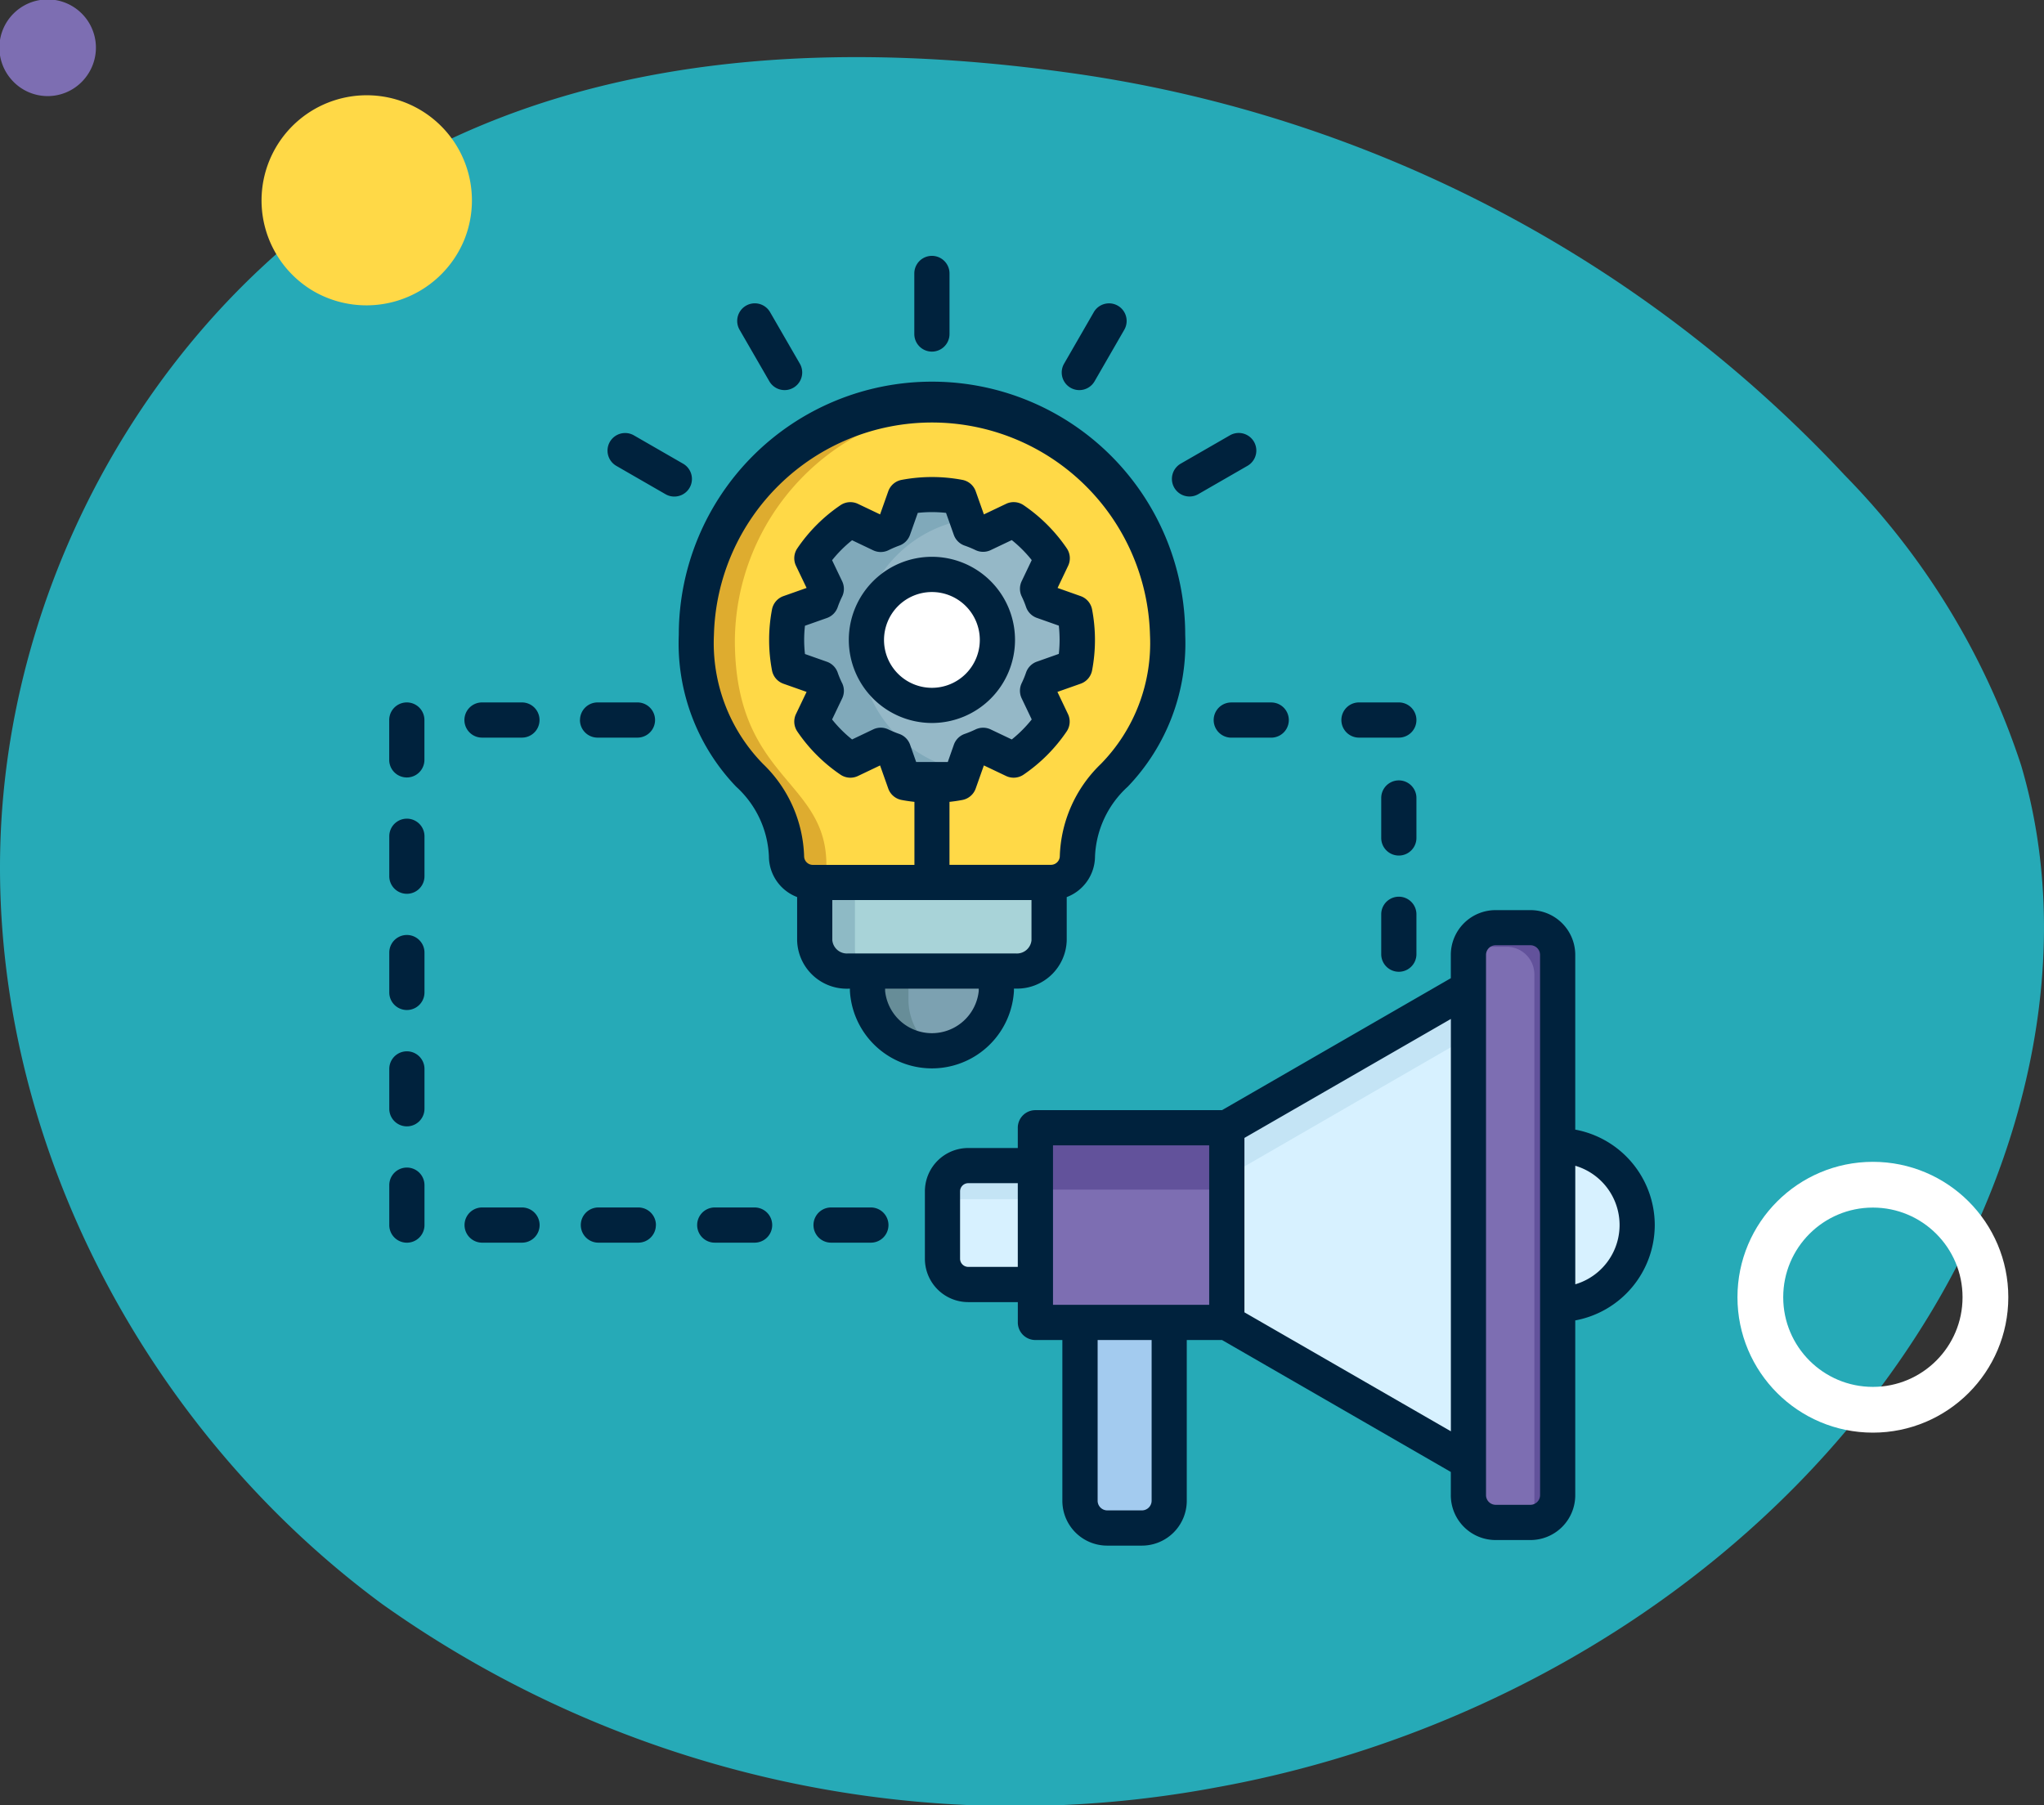 <svg xmlns="http://www.w3.org/2000/svg" width="67" height="59.184" viewBox="0 0 67 59.184">
  <rect x="0" y="0" width="67" height="59.184" fill="#333333" stroke="none"/>
  <g id="Grupo_1104244" data-name="Grupo 1104244" transform="translate(-180 -8487.91)">
    <g id="Grupo_1104180" data-name="Grupo 1104180" transform="translate(0 4737.759)">
      <path id="_12068" data-name="12068" d="M66.039,71.828c-6.861-.947-14.108-.716-20.351,2.283C37.03,78.27,31.344,87.7,31.126,97.3s4.784,19.038,12.512,24.741a35.81,35.81,0,0,0,27.37,6.013c9.53-1.727,18.474-7.326,23.445-15.638,3.187-5.33,4.677-11.911,2.916-17.867a24.409,24.409,0,0,0-5.793-9.521A42.8,42.8,0,0,0,66.039,71.828Z" transform="translate(148.881 3680.691)" fill="#26aab7"/>
      <path id="Trazado_873155" data-name="Trazado 873155" d="M303.26,44.546a1.582,1.582,0,1,0-.106-2.456A1.573,1.573,0,0,0,303.26,44.546Z" transform="translate(138.287 4055.916) rotate(-90)" fill="#7d6eb2"/>
      <path id="Trazado_873156" data-name="Trazado 873156" d="M321.56,66.974a3.448,3.448,0,1,0-1.687-4.918A3.468,3.468,0,0,0,321.56,66.974Z" transform="translate(128.241 4079.581) rotate(-90)" fill="#ffd947"/>
      <circle id="Elipse_11521" data-name="Elipse 11521" cx="3.689" cy="3.689" r="3.689" transform="translate(237.702 3796.368) rotate(-90)" fill="none" stroke="#fff" stroke-linecap="round" stroke-linejoin="round" stroke-width="1.5"/>
    </g>
    <g id="estrategia-de-mercadeo" transform="translate(187.423 8495.798)">
      <g id="Grupo_1104182" data-name="Grupo 1104182" transform="translate(21.236 23.756)">
        <path id="Trazado_881669" data-name="Trazado 881669" d="M201.773,281.565v1.182a2.147,2.147,0,0,1-4.282,0v-1.182Z" transform="translate(-197.491 -281.565)" fill="#7ca1b1" fill-rule="evenodd"/>
      </g>
      <g id="Grupo_1104183" data-name="Grupo 1104183" transform="translate(21.236 23.756)">
        <path id="Trazado_881670" data-name="Trazado 881670" d="M200.192,284.662a2.307,2.307,0,0,1-.56.069,2.073,2.073,0,0,1-2.141-1.984v-1.182h1.12v1.182A2.024,2.024,0,0,0,200.192,284.662Z" transform="translate(-197.491 -281.565)" fill="#678d98" fill-rule="evenodd"/>
      </g>
      <g id="Grupo_1104184" data-name="Grupo 1104184" transform="translate(19.482 21.019)">
        <path id="Trazado_881671" data-name="Trazado 881671" d="M184.082,248.492v2.233a1.067,1.067,0,0,1-1.1,1.021h-5.589a1.065,1.065,0,0,1-1.1-1.021v-2.233Z" transform="translate(-176.292 -248.492)" fill="#a8d3d8" fill-rule="evenodd"/>
      </g>
      <g id="Grupo_1104185" data-name="Grupo 1104185" transform="translate(19.482 21.019)">
        <path id="Trazado_881672" data-name="Trazado 881672" d="M178.515,251.746h-1.123a1.065,1.065,0,0,1-1.1-1.021v-2.233h1.12v2.233A1.066,1.066,0,0,0,178.515,251.746Z" transform="translate(-176.293 -248.492)" fill="#8ebac5" fill-rule="evenodd"/>
      </g>
      <g id="Grupo_1104186" data-name="Grupo 1104186" transform="translate(15.545 5.433)">
        <path id="Trazado_881673" data-name="Trazado 881673" d="M136.536,60.121a7.749,7.749,0,0,1,7.83,7.664c0,4.569-3,4.555-3,7.365a.876.876,0,0,1-.883.866h-7.9a.878.878,0,0,1-.883-.866c0-2.81-3-2.8-3-7.365a7.749,7.749,0,0,1,7.832-7.664Z" transform="translate(-128.704 -60.121)" fill="#ffd947" fill-rule="evenodd"/>
      </g>
      <g id="Grupo_1104187" data-name="Grupo 1104187" transform="translate(15.545 5.433)">
        <path id="Trazado_881674" data-name="Trazado 881674" d="M136.538,60.121c.187,0,.375.007.56.019a7.737,7.737,0,0,0-7.272,7.645c0,4.569,3,4.555,3,7.365a.878.878,0,0,0,.883.866h-1.12a.878.878,0,0,1-.883-.866c0-2.81-3-2.8-3-7.365a7.749,7.749,0,0,1,7.832-7.664Z" transform="translate(-128.706 -60.121)" fill="#deac2f" fill-rule="evenodd"/>
      </g>
      <g id="Grupo_1104198" data-name="Grupo 1104198" transform="translate(23.312 22.417)">
        <g id="Grupo_1104188" data-name="Grupo 1104188" transform="translate(17.805 7.244)">
          <path id="Trazado_881675" data-name="Trazado 881675" d="M440.413,352.923a2.64,2.64,0,1,1-2.642,2.639A2.64,2.64,0,0,1,440.413,352.923Z" transform="translate(-437.771 -352.923)" fill="#d7f1ff" fill-rule="evenodd"/>
        </g>
        <g id="Grupo_1104189" data-name="Grupo 1104189" transform="translate(0 7.908)">
          <path id="Trazado_881676" data-name="Trazado 881676" d="M223.435,360.955h3.449a.857.857,0,0,1,.854.854v2.243a.857.857,0,0,1-.854.854h-3.449a.857.857,0,0,1-.854-.854v-2.243A.857.857,0,0,1,223.435,360.955Z" transform="translate(-222.581 -360.955)" fill="#d7f1ff" fill-rule="evenodd"/>
        </g>
        <g id="Grupo_1104190" data-name="Grupo 1104190" transform="translate(0 7.908)">
          <path id="Trazado_881677" data-name="Trazado 881677" d="M223.435,360.955h3.449a.857.857,0,0,1,.854.854v1.1a.857.857,0,0,0-.854-.854h-3.449a.857.857,0,0,0-.854.854v-1.1A.857.857,0,0,1,223.435,360.955Z" transform="translate(-222.581 -360.955)" fill="#c4e4f5" fill-rule="evenodd"/>
        </g>
        <g id="Grupo_1104191" data-name="Grupo 1104191" transform="translate(4.571 10.068)">
          <path id="Trazado_881678" data-name="Trazado 881678" d="M278.731,387.058h1.158a.907.907,0,0,1,.9.9v8.077a.9.9,0,0,1-.9.9h-1.158a.905.905,0,0,1-.9-.9v-8.077A.907.907,0,0,1,278.731,387.058Z" transform="translate(-277.827 -387.058)" fill="#a3cbef" fill-rule="evenodd"/>
        </g>
        <g id="Grupo_1104192" data-name="Grupo 1104192" transform="translate(18.225 7.244)">
          <path id="Trazado_881679" data-name="Trazado 881679" d="M445.07,352.923a2.641,2.641,0,0,1,1.813,4.559,2.641,2.641,0,0,0-4.035-3.349A2.638,2.638,0,0,1,445.07,352.923Z" transform="translate(-442.849 -352.923)" fill="#c4e4f5" fill-rule="evenodd"/>
        </g>
        <g id="Grupo_1104193" data-name="Grupo 1104193" transform="translate(3.088 2.015)">
          <path id="Trazado_881680" data-name="Trazado 881680" d="M266.262,300.834l8.029,4.633V289.731l-8.029,4.633H259.9v6.47Z" transform="translate(-259.899 -289.731)" fill="#d7f1ff" fill-rule="evenodd"/>
        </g>
        <g id="Grupo_1104194" data-name="Grupo 1104194" transform="translate(17.48)">
          <path id="Trazado_881681" data-name="Trazado 881681" d="M434.746,265.378H435.9a.909.909,0,0,1,.9.9v17.96a.907.907,0,0,1-.9.9h-1.158a.905.905,0,0,1-.9-.9v-17.96A.907.907,0,0,1,434.746,265.378Z" transform="translate(-433.842 -265.378)" fill="#7d6eb2" fill-rule="evenodd"/>
        </g>
        <g id="Grupo_1104195" data-name="Grupo 1104195" transform="translate(3.088 6.648)">
          <path id="Trazado_881682" data-name="Trazado 881682" d="M266.262,345.723H259.9v6.47h6.363Z" transform="translate(-259.899 -345.723)" fill="#7d6eb2" fill-rule="evenodd"/>
        </g>
        <g id="Grupo_1104196" data-name="Grupo 1104196" transform="translate(17.497)">
          <path id="Trazado_881683" data-name="Trazado 881683" d="M434.931,265.378h1.158a.909.909,0,0,1,.9.9v17.96a.905.905,0,0,1-.9.9.958.958,0,0,0,.017-.166v-17.96a.907.907,0,0,0-.9-.9h-1.165A.906.906,0,0,1,434.931,265.378Z" transform="translate(-434.043 -265.378)" fill="#62529b" fill-rule="evenodd"/>
        </g>
        <g id="Grupo_1104197" data-name="Grupo 1104197" transform="translate(3.088 2.015)">
          <path id="Trazado_881684" data-name="Trazado 881684" d="M274.291,291.364v-1.633l-8.029,4.633H259.9V296h6.363Z" transform="translate(-259.899 -289.731)" fill="#c4e4f5" fill-rule="evenodd"/>
        </g>
      </g>
      <g id="Grupo_1104199" data-name="Grupo 1104199" transform="translate(26.814 29.478)">
        <path id="Trazado_881685" data-name="Trazado 881685" d="M266.821,352.356h4.441v-1.633H264.9v1.633Z" transform="translate(-264.899 -350.723)" fill="#62529b" fill-rule="evenodd"/>
      </g>
      <g id="Grupo_1104204" data-name="Grupo 1104204" transform="translate(18.547 8.435)">
        <g id="Grupo_1104200" data-name="Grupo 1104200">
          <path id="Trazado_881686" data-name="Trazado 881686" d="M171.1,97.552a3.626,3.626,0,0,1,.42.173l1.016-.484a4.886,4.886,0,0,1,1.279,1.277l-.487,1.018a3.653,3.653,0,0,1,.176.42l1.061.375a4.826,4.826,0,0,1,0,1.809l-1.061.375a3.625,3.625,0,0,1-.176.42l.487,1.016a4.823,4.823,0,0,1-1.279,1.279l-1.016-.487a3.658,3.658,0,0,1-.42.176l-.377,1.061a4.814,4.814,0,0,1-1.806,0l-.377-1.061a3.775,3.775,0,0,1-.418-.176l-1.018.487a4.849,4.849,0,0,1-1.277-1.279l.484-1.016a3.626,3.626,0,0,1-.173-.42l-1.063-.375a4.964,4.964,0,0,1,0-1.809l1.063-.375a3.625,3.625,0,0,1,.173-.42l-.484-1.018a4.877,4.877,0,0,1,1.277-1.277l1.018.484a3.773,3.773,0,0,1,.418-.173l.377-1.063a4.95,4.95,0,0,1,1.806,0Z" transform="translate(-164.991 -96.406)" fill="#95b8c7" fill-rule="evenodd"/>
        </g>
        <g id="Grupo_1104201" data-name="Grupo 1104201" transform="translate(0)">
          <path id="Trazado_881687" data-name="Trazado 881687" d="M170.932,105.392l-.209.589a4.814,4.814,0,0,1-1.806,0l-.377-1.061a3.772,3.772,0,0,1-.418-.176l-1.018.487a4.85,4.85,0,0,1-1.277-1.279l.484-1.016a3.623,3.623,0,0,1-.173-.42l-1.063-.375a4.964,4.964,0,0,1,0-1.809l1.063-.375a3.622,3.622,0,0,1,.173-.42l-.484-1.018a4.877,4.877,0,0,1,1.277-1.277l1.018.484a3.772,3.772,0,0,1,.418-.173l.377-1.063a4.95,4.95,0,0,1,1.806,0l.209.591a4.18,4.18,0,0,0,0,8.312Z" transform="translate(-164.991 -96.406)" fill="#80a9ba" fill-rule="evenodd"/>
        </g>
        <g id="Grupo_1104202" data-name="Grupo 1104202" transform="translate(2.653 2.653)">
          <path id="Trazado_881688" data-name="Trazado 881688" d="M199.236,132.828a2.176,2.176,0,1,0-2.176-2.176A2.181,2.181,0,0,0,199.236,132.828Z" transform="translate(-197.06 -128.475)" fill="#fff" fill-rule="evenodd"/>
        </g>
        <g id="Grupo_1104203" data-name="Grupo 1104203" transform="translate(2.653 2.654)">
          <path id="Trazado_881689" data-name="Trazado 881689" d="M197.395,130.653a2.177,2.177,0,0,1,2.008-2.172c-.055,0-.112,0-.166,0a2.176,2.176,0,0,0,0,4.353c.055,0,.112,0,.166-.007A2.175,2.175,0,0,1,197.395,130.653Z" transform="translate(-197.06 -128.477)" fill="#eef5f6" fill-rule="evenodd"/>
        </g>
      </g>
      <path id="Trazado_881690" data-name="Trazado 881690" d="M46.818,32.274a3.187,3.187,0,0,0-2.606-3.129V23.416a1.468,1.468,0,0,0-1.467-1.467H41.6a1.468,1.468,0,0,0-1.467,1.467v.765l-7.5,4.326H26.516a.577.577,0,0,0-.577.577v.664H24.314a1.421,1.421,0,0,0-1.42,1.42v2.212a1.421,1.421,0,0,0,1.42,1.42h1.626v.666a.577.577,0,0,0,.577.577H27.4v5.271a1.469,1.469,0,0,0,1.467,1.469h1.142a1.471,1.471,0,0,0,1.469-1.469V36.042h1.155l7.5,4.326v.762A1.469,1.469,0,0,0,41.6,42.6h1.145a1.469,1.469,0,0,0,1.467-1.469V35.4a3.186,3.186,0,0,0,2.606-3.127ZM25.939,33.645H24.313a.269.269,0,0,1-.266-.266V31.167a.269.269,0,0,1,.266-.266h1.626Zm4.387,7.668a.319.319,0,0,1-.315.315H28.869a.318.318,0,0,1-.313-.315V36.042h1.77Zm1.887-6.425h-5.12V29.66h5.12Zm7.922,4.147-6.767-3.9V29.417l6.767-3.9Zm2.924,2.095a.318.318,0,0,1-.313.315H41.6a.318.318,0,0,1-.313-.315V23.416A.317.317,0,0,1,41.6,23.1h1.145a.317.317,0,0,1,.313.313Zm1.154-6.914V30.33a2.026,2.026,0,0,1,0,3.886ZM16.819,2.922a.577.577,0,1,1,1-.577l.976,1.69a.577.577,0,0,1-1,.577Zm5.728.14V1.077a.577.577,0,1,1,1.154,0V3.062a.577.577,0,1,1-1.154,0ZM6.491,27.155v1.306a.577.577,0,0,1-1.154,0V27.155a.577.577,0,0,1,1.154,0Zm0,3.811v1.309a.577.577,0,0,1-1.154,0V30.966a.577.577,0,1,1,1.154,0ZM27.456,4.036l.974-1.69a.577.577,0,1,1,1,.576l-.974,1.69a.577.577,0,1,1-1-.576Zm11.55,18.051v1.306a.577.577,0,1,1-1.154,0V22.086a.577.577,0,1,1,1.154,0Zm-2.46-6.37a.577.577,0,0,1,.577-.577h1.306a.577.577,0,1,1,0,1.154H37.123A.577.577,0,0,1,36.546,15.717ZM31.068,8.1a.577.577,0,0,1,.212-.788l1.613-.929a.577.577,0,0,1,.576,1l-1.613.929a.577.577,0,0,1-.788-.212ZM6.491,23.341v1.306a.577.577,0,0,1-1.154,0V23.341a.577.577,0,1,1,1.154,0Zm26.446-8.2h1.309a.577.577,0,0,1,0,1.154H32.937a.577.577,0,0,1,0-1.154Zm6.069,4.442a.577.577,0,1,1-1.154,0V18.273a.577.577,0,1,1,1.154,0ZM14.68,8.391a.574.574,0,0,1-.288-.077L12.78,7.385a.577.577,0,0,1,.576-1l1.613.929a.577.577,0,0,1-.289,1.077Zm8.444,7.423A2.724,2.724,0,1,0,20.4,13.091,2.727,2.727,0,0,0,23.124,15.814Zm0-4.293a1.57,1.57,0,1,1-1.57,1.57A1.571,1.571,0,0,1,23.124,11.521ZM17.889,32.274a.577.577,0,0,1-.577.577H16.006a.577.577,0,1,1,0-1.154h1.306A.577.577,0,0,1,17.889,32.274Zm2.547-7.75V24.6a2.693,2.693,0,0,0,5.377,0v-.078h.067a1.627,1.627,0,0,0,1.663-1.584V21.522a1.433,1.433,0,0,0,.927-1.334A3.273,3.273,0,0,1,29.546,17.9a6.788,6.788,0,0,0,1.881-4.976,8.3,8.3,0,0,0-16.6,0A6.788,6.788,0,0,0,16.705,17.9a3.273,3.273,0,0,1,1.076,2.288,1.433,1.433,0,0,0,.925,1.333v1.42a1.627,1.627,0,0,0,1.663,1.584Zm4.223.078a1.543,1.543,0,0,1-3.069,0v-.078h3.069Zm-5.724-4.415a4.383,4.383,0,0,0-1.346-3.03,5.658,5.658,0,0,1-1.61-4.234,7.149,7.149,0,0,1,14.293,0,5.658,5.658,0,0,1-1.61,4.234,4.382,4.382,0,0,0-1.346,3.03.291.291,0,0,1-.3.277H23.7V18.4c.144-.016.286-.036.425-.063a.577.577,0,0,0,.434-.374l.268-.758.729.347a.578.578,0,0,0,.573-.045,5.334,5.334,0,0,0,1.411-1.414.577.577,0,0,0,.044-.572l-.346-.726L28,14.526a.577.577,0,0,0,.374-.434,5.333,5.333,0,0,0,0-2A.577.577,0,0,0,28,11.655l-.757-.268.346-.726a.577.577,0,0,0-.044-.572A5.335,5.335,0,0,0,26.13,8.674a.578.578,0,0,0-.573-.045l-.729.347-.268-.757a.577.577,0,0,0-.433-.374,5.363,5.363,0,0,0-2,0,.577.577,0,0,0-.434.374l-.268.757-.726-.346a.578.578,0,0,0-.572.044,5.31,5.31,0,0,0-1.415,1.415.577.577,0,0,0-.043.573l.347.725-.759.268a.577.577,0,0,0-.375.439,5.337,5.337,0,0,0,0,1.994.577.577,0,0,0,.375.439l.759.268-.347.725a.577.577,0,0,0,.043.573,5.31,5.31,0,0,0,1.415,1.415.577.577,0,0,0,.572.044l.726-.346.268.757a.577.577,0,0,0,.434.374c.14.027.281.047.424.063v2.066H19.229a.286.286,0,0,1-.294-.277Zm1.247-5.676a3.027,3.027,0,0,1-.146-.348.577.577,0,0,0-.353-.356l-.72-.254a4.068,4.068,0,0,1,0-.927l.72-.254a.577.577,0,0,0,.353-.356,3.049,3.049,0,0,1,.146-.348.577.577,0,0,0,0-.5l-.33-.69a4.145,4.145,0,0,1,.655-.655l.69.329a.577.577,0,0,0,.5,0A3.457,3.457,0,0,1,22.05,10a.577.577,0,0,0,.356-.353l.255-.721a4.267,4.267,0,0,1,.926,0l.255.721A.577.577,0,0,0,24.2,10a3.431,3.431,0,0,1,.355.147.577.577,0,0,0,.495,0l.692-.329a4.176,4.176,0,0,1,.654.656l-.329.69a.577.577,0,0,0,0,.5,2.982,2.982,0,0,1,.143.348.577.577,0,0,0,.353.356l.721.255a4.233,4.233,0,0,1,0,.926l-.721.255a.577.577,0,0,0-.353.356,2.989,2.989,0,0,1-.143.348.577.577,0,0,0,0,.5l.329.69a4.176,4.176,0,0,1-.654.656l-.692-.329a.577.577,0,0,0-.495,0,3.473,3.473,0,0,1-.355.147.577.577,0,0,0-.356.353l-.2.569H22.608l-.2-.569a.577.577,0,0,0-.356-.353,3.467,3.467,0,0,1-.355-.147.576.576,0,0,0-.5,0l-.69.329a4.145,4.145,0,0,1-.655-.655l.33-.69a.578.578,0,0,0,0-.5Zm-.323,8.429V21.619h6.529v1.321a.481.481,0,0,1-.509.43h-5.51A.481.481,0,0,1,19.86,22.941ZM6.491,19.528v1.309a.577.577,0,1,1-1.154,0V19.528a.577.577,0,1,1,1.154,0ZM21.7,32.274a.577.577,0,0,1-.577.577H19.819a.577.577,0,1,1,0-1.154h1.306A.577.577,0,0,1,21.7,32.274Zm-7.624,0a.577.577,0,0,1-.577.577H12.192a.577.577,0,1,1,0-1.154H13.5A.577.577,0,0,1,14.078,32.274ZM7.8,15.717a.577.577,0,0,1,.577-.577H9.685a.577.577,0,0,1,0,1.154H8.379A.577.577,0,0,1,7.8,15.717Zm-1.311,0v1.306a.577.577,0,0,1-1.154,0V15.717a.577.577,0,0,1,1.154,0Zm5.1,0a.577.577,0,0,1,.577-.577h1.306a.577.577,0,0,1,0,1.154H12.164A.577.577,0,0,1,11.587,15.717ZM10.265,32.274a.577.577,0,0,1-.577.577H8.381a.577.577,0,1,1,0-1.154H9.688A.577.577,0,0,1,10.265,32.274Z" fill="#00223d"/>
    </g>
  </g>
</svg>
